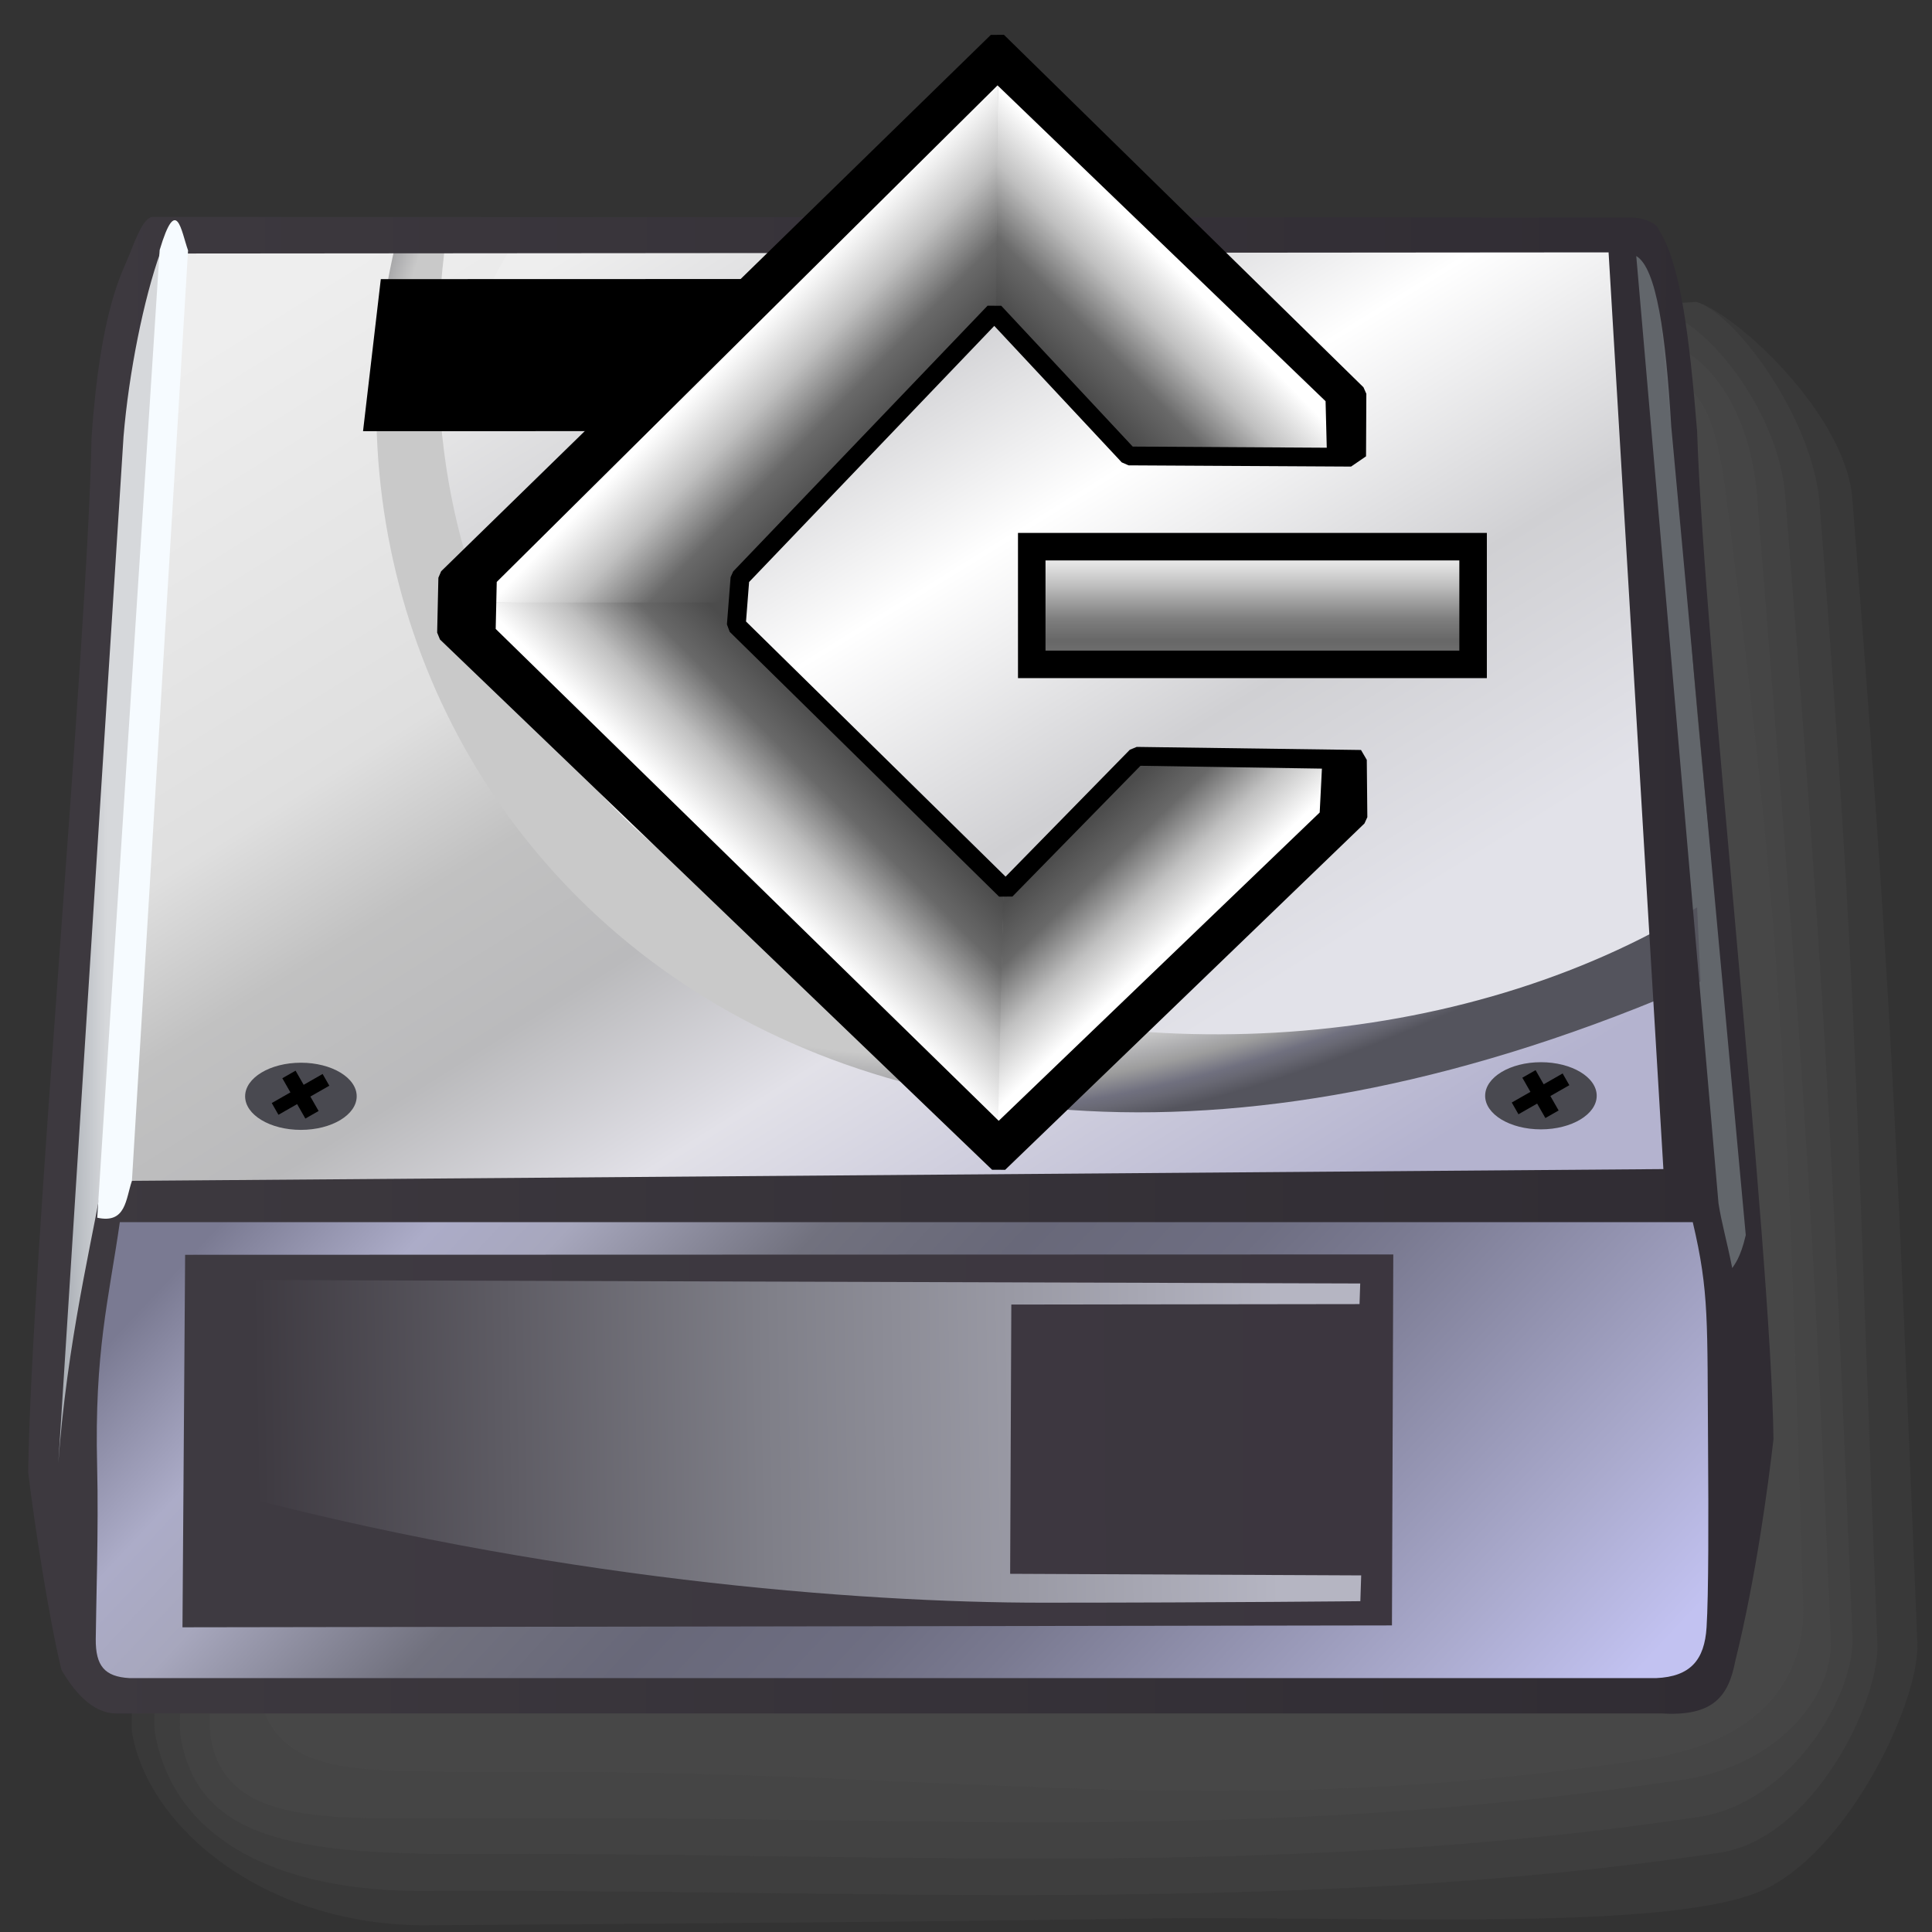 <?xml version="1.0" encoding="UTF-8" standalone="no"?>
<!-- Created with Inkscape (http://www.inkscape.org/) -->

<svg
   width="256mm"
   height="256mm"
   viewBox="0 0 256 256"
   version="1.1"
   id="svg1"
   inkscape:version="1.3.2 (091e20ef0f, 2023-11-25)"
   xml:space="preserve"
   sodipodi:docname="drive-harddisk-scsi-symbolic.svg"
   xmlns:inkscape="http://www.inkscape.org/namespaces/inkscape"
   xmlns:sodipodi="http://sodipodi.sourceforge.net/DTD/sodipodi-0.dtd"
   xmlns:xlink="http://www.w3.org/1999/xlink"
   xmlns="http://www.w3.org/2000/svg"
   xmlns:svg="http://www.w3.org/2000/svg"
   xmlns:rdf="http://www.w3.org/1999/02/22-rdf-syntax-ns#"
   xmlns:cc="http://creativecommons.org/ns#"
   xmlns:dc="http://purl.org/dc/elements/1.1/"><rect x="0" y="0" width="256" height="256" fill="#333333" stroke="none"/><defs
     id="defs1"><linearGradient
       id="linearGradient112"
       inkscape:collect="always"><stop
         style="stop-color:#62666b;stop-opacity:1;"
         offset="0"
         id="stop111" /><stop
         style="stop-color:#d6d8db;stop-opacity:1;"
         offset="1"
         id="stop112" /></linearGradient><linearGradient
       id="linearGradient107"
       inkscape:collect="always"><stop
         style="stop-color:#c9c9c9;stop-opacity:1"
         offset="0"
         id="stop99" /><stop
         style="stop-color:#c9c9c9;stop-opacity:1"
         offset="0.916"
         id="stop100" /><stop
         style="stop-color:#aeaeb0;stop-opacity:1;"
         offset="0.936"
         id="stop101" /><stop
         style="stop-color:#9d9d9d;stop-opacity:1;"
         offset="0.95"
         id="stop102" /><stop
         style="stop-color:#70707f;stop-opacity:1;"
         offset="0.973"
         id="stop103" /><stop
         style="stop-color:#686873;stop-opacity:1;"
         offset="0.983"
         id="stop104" /><stop
         style="stop-color:#54545d;stop-opacity:1;"
         offset="1"
         id="stop107" /></linearGradient><linearGradient
       id="linearGradient73"
       inkscape:collect="always"><stop
         style="stop-color:#a6abb2;stop-opacity:1;"
         offset="0"
         id="stop79" /><stop
         style="stop-color:#d6d8db;stop-opacity:1;"
         offset="1"
         id="stop80" /></linearGradient><linearGradient
       id="linearGradient47"
       inkscape:collect="always"><stop
         style="stop-color:#3d393f;stop-opacity:1"
         offset="0"
         id="stop52" /><stop
         style="stop-color:#302c33;stop-opacity:1"
         offset="1"
         id="stop53" /></linearGradient><inkscape:path-effect
       effect="perspective-envelope"
       up_left_point="6.495,58.817"
       up_right_point="253.093,58.817"
       down_left_point="6.495,195.883"
       down_right_point="253.093,195.883"
       id="path-effect46"
       is_visible="true"
       lpeversion="1"
       deform_type="perspective"
       horizontal_mirror="false"
       vertical_mirror="false"
       overflow_perspective="false" /><linearGradient
       id="linearGradient48"
       inkscape:collect="always"><stop
         style="stop-color:#3e3a41;stop-opacity:1"
         offset="0"
         id="stop48" /><stop
         style="stop-color:#7f7f88;stop-opacity:1;"
         offset="0.5"
         id="stop50" /><stop
         style="stop-color:#b5b5c2;stop-opacity:1;"
         offset="1"
         id="stop49" /></linearGradient><linearGradient
       id="linearGradient41"
       inkscape:collect="always"><stop
         style="stop-color:#3e3a41;stop-opacity:1"
         offset="0"
         id="stop42" /><stop
         style="stop-color:#3c363f;stop-opacity:1"
         offset="1"
         id="stop43" /></linearGradient><linearGradient
       id="linearGradient33"
       inkscape:collect="always"><stop
         style="stop-color:#7a7a92;stop-opacity:1;"
         offset="0"
         id="stop33" /><stop
         style="stop-color:#acacc8;stop-opacity:1;"
         offset="0.116"
         id="stop40" /><stop
         style="stop-color:#a7a7bd;stop-opacity:1;"
         offset="0.191"
         id="stop41" /><stop
         style="stop-color:#71717e;stop-opacity:1;"
         offset="0.33"
         id="stop35" /><stop
         style="stop-color:#686879;stop-opacity:1;"
         offset="0.446"
         id="stop38" /><stop
         style="stop-color:#6e6e82;stop-opacity:1;"
         offset="0.57"
         id="stop39" /><stop
         style="stop-color:#7a7a91;stop-opacity:1"
         offset="0.649"
         id="stop36" /><stop
         style="stop-color:#aaaacd;stop-opacity:1"
         offset="0.879"
         id="stop37" /><stop
         style="stop-color:#c2c2f1;stop-opacity:1"
         offset="1"
         id="stop34" /></linearGradient><linearGradient
       id="linearGradient27"
       inkscape:collect="always"><stop
         style="stop-color:#eeeeee;stop-opacity:1"
         offset="0"
         id="stop28" /><stop
         style="stop-color:#d0d0d3;stop-opacity:1"
         offset="0.267"
         id="stop30" /><stop
         style="stop-color:#ffffff;stop-opacity:1"
         offset="0.476"
         id="stop31" /><stop
         style="stop-color:#d0d0d3;stop-opacity:1"
         offset="0.738"
         id="stop32" /><stop
         style="stop-color:#e2e2e9;stop-opacity:1"
         offset="1"
         id="stop29" /></linearGradient><linearGradient
       id="linearGradient14"
       inkscape:collect="always"><stop
         style="stop-color:#eeeeee;stop-opacity:1"
         offset="0"
         id="stop14" /><stop
         style="stop-color:#dfdfdf;stop-opacity:1"
         offset="0.323"
         id="stop16" /><stop
         style="stop-color:#c1c1c1;stop-opacity:1;"
         offset="0.437"
         id="stop18" /><stop
         style="stop-color:#bababc;stop-opacity:1;"
         offset="0.559"
         id="stop19" /><stop
         style="stop-color:#e2e1e8;stop-opacity:1"
         offset="0.704"
         id="stop17" /><stop
         style="stop-color:#b4b3cf;stop-opacity:1;"
         offset="1"
         id="stop15" /></linearGradient><radialGradient
       id="SVGID_path125302_1__3"
       gradientUnits="userSpaceOnUse"
       gradientTransform="matrix(0.017,0,0,-0.017,-110.605,-119.974)"
       cx="2233.172"
       cy="-328.136"
       r="17925.004"
       fx="2233.172"
       fy="-328.136">
<stop
   offset="0%"
   style="stop-color:rgb(1,161,255);stop-opacity: 1"
   id="stop1" />
<stop
   offset="100%"
   style="stop-color:rgb(66,102,170);stop-opacity: 1"
   id="stop2-6" />
</radialGradient><linearGradient
       id="SVGID_linearGradient279_4"
       gradientUnits="userSpaceOnUse"
       gradientTransform="matrix(0.017,0,0,-0.017,-110.605,-119.974)"
       x1="4032.133"
       y1="1356.173"
       x2="12738.493"
       y2="-21803.039">
<stop
   offset="0"
   style="stop-color:#1890ff;stop-opacity:1;"
   id="stop3-0" />
<stop
   offset="1"
   style="stop-color:#003984;stop-opacity:1;"
   id="stop4-6" />
</linearGradient><radialGradient
       id="SVGID_radialGradient10_5"
       gradientUnits="userSpaceOnUse"
       gradientTransform="matrix(2.363,1.326,-0.816,1.454,-1537.371,-2374.459)"
       cx="896.686"
       cy="705.148"
       r="83.244"
       fx="896.686"
       fy="705.148">
<stop
   offset="0%"
   style="stop-color:rgb(237,237,237);stop-opacity: 1"
   id="stop371" />
<stop
   offset="100%"
   style="stop-color:rgb(237,237,237);stop-opacity: 0"
   id="stop372" />
</radialGradient><radialGradient
       id="SVGID_radialGradient12_6"
       gradientUnits="userSpaceOnUse"
       gradientTransform="matrix(0.518,-0.68,1.598,1.207,-2289.084,-639.543)"
       cx="739.136"
       cy="1110.239"
       r="131.2"
       fx="739.136"
       fy="1110.239">
<stop
   offset="0%"
   style="stop-color:rgb(0,109,0);stop-opacity: 1"
   id="stop373" />
<stop
   offset="25%"
   style="stop-color:rgb(0,116,0);stop-opacity: 0.894"
   id="stop374" />
<stop
   offset="61.164%"
   style="stop-color:rgb(0,161,0);stop-opacity: 0.792"
   id="stop375" />
<stop
   offset="100%"
   style="stop-color:rgb(0,186,0);stop-opacity: 0"
   id="stop376" />
</radialGradient><radialGradient
       id="SVGID_radialGradient16_7"
       gradientUnits="userSpaceOnUse"
       gradientTransform="matrix(1.037,0.442,-0.825,1.946,-258.077,-1931.013)"
       cx="749.993"
       cy="777.772"
       r="128.962"
       fx="749.993"
       fy="777.772">
<stop
   offset="0%"
   style="stop-color:rgb(0,168,0);stop-opacity: 1"
   id="stop377" />
<stop
   offset="12.5%"
   style="stop-color:rgb(0,170,0);stop-opacity: 1"
   id="stop378" />
<stop
   offset="32.941%"
   style="stop-color:rgb(0,173,0);stop-opacity: 1"
   id="stop379" />
<stop
   offset="48.928%"
   style="stop-color:rgb(0,179,0);stop-opacity: 0.498"
   id="stop380" />
<stop
   offset="100%"
   style="stop-color:rgb(0,190,0);stop-opacity: 0"
   id="stop381" />
</radialGradient><linearGradient
       id="SVGID_linearGradient282_10"
       gradientUnits="userSpaceOnUse"
       x1="895.251"
       y1="859.628"
       x2="1216.15"
       y2="1038.552"
       gradientTransform="matrix(0.85,0,0,0.85,-765.802,-764.188)">
<stop
   offset="0%"
   style="stop-color:rgb(0,237,0);stop-opacity: 0"
   id="stop389" />
<stop
   offset="100%"
   style="stop-color:rgb(0,133,0);stop-opacity: 1"
   id="stop390" />
</linearGradient><radialGradient
       id="SVGID_polygon8_1__12"
       gradientUnits="userSpaceOnUse"
       gradientTransform="matrix(0.017,0,0,-0.017,-108.85,-131.857)"
       cx="7553.003"
       cy="-7131.863"
       r="16567.537"
       fx="7553.003"
       fy="-7131.863">
<stop
   offset="0%"
   style="stop-color:rgb(1,1,255);stop-opacity: 1"
   id="stop395" />
<stop
   offset="100%"
   style="stop-color:rgb(0,0,128);stop-opacity: 1"
   id="stop396" />
</radialGradient><radialGradient
       id="SVGID_radialGradient25_9"
       gradientUnits="userSpaceOnUse"
       gradientTransform="matrix(0.904,-0.101,0.104,0.925,-877.033,-748.532)"
       cx="819.433"
       cy="718.977"
       r="284.622"
       fx="819.433"
       fy="718.977">
<stop
   offset="0%"
   style="stop-color:rgb(255,255,255);stop-opacity: 0.959"
   id="stop384" />
<stop
   offset="0.203"
   style="stop-color:#effaff;stop-opacity:0.667;"
   id="stop385" />
<stop
   offset="0.312"
   style="stop-color:#e0f5ff;stop-opacity:0.613;"
   id="stop386" />
<stop
   offset="0.5"
   style="stop-color:#d8f0ff;stop-opacity:0.446;"
   id="stop387" />
<stop
   offset="100%"
   style="stop-color:rgb(255,255,255);stop-opacity: 0"
   id="stop388" />
</radialGradient><radialGradient
       id="SVGID_radialGradient21_11"
       gradientUnits="userSpaceOnUse"
       gradientTransform="matrix(2.447,-0.135,0.05,0.919,-2578.431,-678.434)"
       cx="1123.892"
       cy="1044.192"
       r="147.227"
       fx="1123.892"
       fy="1044.192">
<stop
   offset="0%"
   style="stop-color:rgb(0,106,0);stop-opacity: 1"
   id="stop391" />
<stop
   offset="25%"
   style="stop-color:rgb(0,131,0);stop-opacity: 1"
   id="stop392" />
<stop
   offset="0.704"
   style="stop-color:#009d00;stop-opacity:1;"
   id="stop393" />
<stop
   offset="1"
   style="stop-color:#b4b4b4;stop-opacity:0;"
   id="stop394" />
</radialGradient><radialGradient
       id="SVGID_radialGradient279_13"
       gradientUnits="userSpaceOnUse"
       cx="643.514"
       cy="1173.427"
       r="348.306"
       fx="643.514"
       fy="1173.427"
       gradientTransform="matrix(0.85,0,0,0.85,-765.822,-764.113)">
<stop
   offset="0%"
   style="stop-color:rgb(255,255,255);stop-opacity: 0.257"
   id="stop397" />
<stop
   offset="100%"
   style="stop-color:rgb(255,255,255);stop-opacity: 0"
   id="stop398" />
</radialGradient><linearGradient
       id="linearGradient2849"><stop
         id="stop2851"
         offset="0"
         style="stop-color:#858584;stop-opacity:1;" /><stop
         id="stop2853"
         offset="1"
         style="stop-color:#858584;stop-opacity:0;" /></linearGradient><linearGradient
       inkscape:collect="always"
       xlink:href="#linearGradient47"
       id="linearGradient53"
       x1="40.969"
       y1="129.492"
       x2="200.377"
       y2="129.626"
       gradientUnits="userSpaceOnUse" /><linearGradient
       inkscape:collect="always"
       xlink:href="#linearGradient33"
       id="linearGradient67"
       gradientUnits="userSpaceOnUse"
       x1="160.071"
       y1="91.049"
       x2="242.472"
       y2="135.977" /><linearGradient
       inkscape:collect="always"
       xlink:href="#linearGradient48"
       id="linearGradient68"
       gradientUnits="userSpaceOnUse"
       x1="139.027"
       y1="142.12"
       x2="212.586"
       y2="139.569" /><linearGradient
       inkscape:collect="always"
       xlink:href="#linearGradient41"
       id="linearGradient71"
       gradientUnits="userSpaceOnUse"
       x1="140.554"
       y1="137.445"
       x2="219.861"
       y2="135.46" /><linearGradient
       inkscape:collect="always"
       xlink:href="#linearGradient73"
       id="linearGradient81"
       x1="39.688"
       y1="72.099"
       x2="44.223"
       y2="72.099"
       gradientUnits="userSpaceOnUse" /><linearGradient
       inkscape:collect="always"
       xlink:href="#linearGradient112"
       id="linearGradient83"
       gradientUnits="userSpaceOnUse"
       x1="42.834"
       y1="71.422"
       x2="38.114"
       y2="70.957"
       gradientTransform="matrix(-1,0,0,1,241.647,0.567)" /><linearGradient
       inkscape:collect="always"
       xlink:href="#linearGradient14"
       id="linearGradient98"
       gradientUnits="userSpaceOnUse"
       x1="30.805"
       y1="89.769"
       x2="228.298"
       y2="96.384" /><linearGradient
       inkscape:collect="always"
       xlink:href="#linearGradient27"
       id="linearGradient99"
       gradientUnits="userSpaceOnUse"
       x1="48.149"
       y1="78.979"
       x2="196.17"
       y2="86.557" /><radialGradient
       inkscape:collect="always"
       xlink:href="#linearGradient107"
       id="radialGradient99"
       gradientUnits="userSpaceOnUse"
       gradientTransform="matrix(1.316,0.585,-0.509,0.57,-164.843,124.466)"
       cx="104.327"
       cy="-240.121"
       fx="104.327"
       fy="-240.121"
       r="86.357" /><linearGradient
       inkscape:collect="always"
       xlink:href="#linearGradient25"
       id="linearGradient10"
       x1="165.876"
       y1="49.012"
       x2="142.187"
       y2="72.163"
       gradientUnits="userSpaceOnUse" /><linearGradient
       id="linearGradient25"
       inkscape:collect="always"><stop
         style="stop-color:#ffffff;stop-opacity:1;"
         offset="0"
         id="stop22-4" /><stop
         style="stop-color:#c0c0c0;stop-opacity:1;"
         offset="0.356"
         id="stop23-8" /><stop
         style="stop-color:#696969;stop-opacity:1;"
         offset="0.693"
         id="stop24-7" /><stop
         style="stop-color:#4c4c4c;stop-opacity:1;"
         offset="1"
         id="stop25-1" /></linearGradient><linearGradient
       inkscape:collect="always"
       xlink:href="#linearGradient25"
       id="linearGradient12-9"
       gradientUnits="userSpaceOnUse"
       x1="165.907"
       y1="49.568"
       x2="141.287"
       y2="75.647"
       gradientTransform="rotate(-89.422,131.884,101.622)" /><linearGradient
       inkscape:collect="always"
       xlink:href="#linearGradient25"
       id="linearGradient13"
       gradientUnits="userSpaceOnUse"
       gradientTransform="rotate(179.832,124.794,119.024)"
       x1="167.193"
       y1="47.556"
       x2="142.187"
       y2="72.163" /><linearGradient
       inkscape:collect="always"
       xlink:href="#linearGradient25"
       id="linearGradient14-7"
       gradientUnits="userSpaceOnUse"
       gradientTransform="matrix(1,0.003,0.003,-1,0.641,256.122)"
       x1="163.881"
       y1="49.604"
       x2="142.187"
       y2="72.163" /><linearGradient
       inkscape:collect="always"
       xlink:href="#linearGradient4-0"
       id="linearGradient5-5"
       x1="188.604"
       y1="115.46"
       x2="188.604"
       y2="140.584"
       gradientUnits="userSpaceOnUse" /><linearGradient
       id="linearGradient4-0"
       inkscape:collect="always"><stop
         style="stop-color:#ffffff;stop-opacity:1;"
         offset="0"
         id="stop4-9" /><stop
         style="stop-color:#c0c0c0;stop-opacity:1;"
         offset="0.319"
         id="stop6-1" /><stop
         style="stop-color:#7f7f7f;stop-opacity:1;"
         offset="0.612"
         id="stop7-77" /><stop
         style="stop-color:#676767;stop-opacity:1;"
         offset="0.806"
         id="stop8-1" /><stop
         style="stop-color:#757575;stop-opacity:1;"
         offset="1"
         id="stop5-1" /></linearGradient></defs><sodipodi:namedview
     id="base"
     pagecolor="#ffffff"
     bordercolor="#000000"
     borderopacity="0.3"
     inkscape:pageopacity="0.0"
     inkscape:pageshadow="2"
     inkscape:zoom="0.98994949"
     inkscape:cx="505.07627"
     inkscape:cy="476.792"
     inkscape:document-units="mm"
     inkscape:showpageshadow="2"
     inkscape:pagecheckerboard="0"
     inkscape:deskcolor="#d1d1d1"
     inkscape:current-layer="svg1"
     showguides="true"><sodipodi:guide
       position="132.292,225.006"
       orientation="0,-1"
       id="guide73"
       inkscape:locked="false" /></sodipodi:namedview><g
     id="g120"><path
       id="rect51"
       style="display:inline;fill:#545455;fill-opacity:0.198;stroke-width:3.165;stroke-linecap:round"
       d="M 44.959,50.238 224.766,40.007 c 5.065,1.402 19.783,14.78 20.677,26.081 5.224,66.024 5.78,82.348 8.617,151.598 0.313,7.633 -8.733,26.932 -19.941,32.522 -12.037,6.004 -53.008,3.548 -83.826,4.032 -30.818,0.484 -94.433,0.875 -94.433,0.875 C 34.992,254.898 19.866,242.315 17.546,229.853 15.428,219.361 45.996,60.708 44.959,50.238 Z"
       sodipodi:nodetypes="ccssszccc" /><path
       id="path117"
       style="display:inline;fill:#545455;fill-opacity:0.198;stroke-width:3.165;stroke-linecap:round"
       d="M 44.959,50.238 224.766,40.007 c 5.065,1.402 15.436,15.347 16.33,26.648 5.224,66.024 4.835,81.876 7.672,151.125 0.313,7.633 -8.5,25.847 -20.885,27.703 -56.785,8.511 -114.352,4.729 -172.589,5.096 C 34.425,250.362 22.889,242.315 20.57,229.853 18.452,219.361 45.996,60.708 44.959,50.238 Z"
       sodipodi:nodetypes="ccsssccc" /><path
       id="path118"
       style="display:inline;fill:#545455;fill-opacity:0.198;stroke-width:3.165;stroke-linecap:round"
       d="m 44.959,50.238 176.216,-8.53 c 5.065,1.402 14.491,12.701 15.385,24.002 5.224,66.024 6.064,81.97 8.9,151.22 0.313,7.633 -8.027,21.972 -20.413,23.829 -56.785,8.511 -108.493,4.54 -166.731,4.907 C 37.449,245.448 26.291,242.882 23.972,230.42 21.854,219.928 45.996,60.708 44.959,50.238 Z"
       sodipodi:nodetypes="ccsssccc" /><path
       id="path119"
       style="display:inline;fill:#545455;fill-opacity:0.198;stroke-width:3.165;stroke-linecap:round"
       d="m 44.959,50.238 176.35,-4.521 c 5.065,1.402 10.616,8.692 11.51,19.993 5.224,66.024 6.937,82.371 9.773,151.621 0.313,7.633 -7.163,16.627 -19.549,18.483 -56.785,8.511 -98.362,4.759 -156.6,5.127 C 45.575,240.724 30.26,242.882 27.941,230.42 25.822,219.928 45.996,60.708 44.959,50.238 Z"
       sodipodi:nodetypes="ccsssccc" /><path
       id="path120"
       style="display:inline;fill:#545455;fill-opacity:0.198;stroke-width:3.165;stroke-linecap:round"
       d="m 44.959,50.238 175.311,-0.553 c 5.065,1.402 7.048,5.063 8.486,16.308 7.587,59.315 7.996,77.056 10.17,146.684 0.238,7.636 -3.363,17.806 -21.095,20.464 -56.785,8.513 -91.28,1.285 -149.517,1.652 C 47.446,234.577 36.407,236.067 34.088,223.605 31.97,213.113 45.996,60.708 44.959,50.238 Z"
       sodipodi:nodetypes="ccsssccc" /></g><g
     id="rect46"
     transform="matrix(1.376,0,0,1.376,-46.693,13.971)"><path
       style="color:#000000;fill:#8e9192;stroke-linecap:round;stroke-linejoin:round;-inkscape-stroke:none"
       d="M 45.834,107.114 198.314,105.839 c 2.019,8.018 1.708,10.388 1.804,23.587 0.096,13.199 0.164,15.769 -1.804,23.72 H 42.763 c -2.217,-8.174 -0.88,-10.285 -1.174,-22.054 -0.294,-11.77 2.937,-15.474 4.245,-23.977 z"
       id="path71"
       sodipodi:nodetypes="ccsccsc" /><path
       id="path57"
       style="display:inline;fill:url(#linearGradient67);stroke-width:7.2;stroke-linecap:round;stroke-linejoin:round"
       d="M 129.118,135.842 242.661,96.951 c 1.182,13.67 2.673,32.551 0.886,46.222 l -115.922,38.674 c -2.92,-14.793 0.361,-41.643 1.493,-46.004 z"
       sodipodi:nodetypes="ccccc"
       transform="matrix(1.343,0.334,-0.028,0.993,-124.487,-71.205)" /><g
       id="g65"
       style="display:inline"
       transform="matrix(1.343,0.334,-0.028,0.993,-124.487,-71.205)"
       inkscape:label="front"><path
         style="color:#000000;display:inline;fill:url(#linearGradient68);stroke-linecap:round;-inkscape-stroke:none"
         d="m 135.276,138.884 83.718,-27.8 0.645,32.974 -83.843,28.269 z"
         id="path59"
         sodipodi:nodetypes="ccccc" /><path
         style="color:#000000;fill:url(#linearGradient71);stroke-linecap:round;-inkscape-stroke:none"
         d="m 220.138,109.089 -86.025,28.969 0.559,35.936 86.116,-29.148 z m -2.296,3.588 -0.008,2.002 -24.793,8.384 0.457,25.957 24.999,-8.254 -0.008,2.503 c 0,0 -9.421,3.309 -22.588,7.744 -13.167,4.434 -35.469,9.609 -59.096,8.915 l -0.365,-20.219 z"
         id="path65"
         sodipodi:nodetypes="ccccccccccczccc" /></g><g
       id="g86"><path
         id="rect73"
         style="fill:url(#linearGradient81);stroke-width:3.4;stroke-linecap:round;stroke-linejoin:round"
         inkscape:label="r1"
         d="M 45.182,31.561 C 45.798,24.764 46.27,17.914 49.576,12.095 l -4.879,93.023 -5.504,28.598 z"
         sodipodi:nodetypes="ccccc" /><path
         id="path83"
         style="fill:url(#linearGradient83);stroke-width:3.4;stroke-linecap:round;stroke-linejoin:round"
         inkscape:label="l1"
         d="m 195.832,31.126 c -0.326,-9.498 -2.296,-14.82 -4.929,-18.464 l 6.047,93.023 c 3.391,12.292 2.134,22.288 3.807,35.61 7.863,-11.102 -4.69,-71.568 -4.925,-110.17 z"
         sodipodi:nodetypes="ccccc" /></g><g
       id="g98"
       inkscape:label="top"
       style="display:inline"
       transform="matrix(0.633,0.367,-1.7,1.085,195.284,-90.806)"><path
         id="path88"
         style="display:inline;fill:url(#linearGradient98);stroke-width:7.2;stroke-linecap:round;stroke-linejoin:round"
         d="M 131.411,51.553 253.7,92.94 130.023,136.09 13.367,89.812 Z"
         sodipodi:nodetypes="ccccc" /><g
         id="g92"
         inkscape:label="screw"
         transform="matrix(1,-0.069,0,1,0,8.678)"><ellipse
           style="fill:#494950;fill-opacity:1;stroke:none;stroke-width:3.4;stroke-linecap:round;stroke-linejoin:round;stroke-dasharray:none;stroke-opacity:1"
           id="path108"
           cx="62.886"
           cy="95.486"
           rx="5.374"
           ry="3.236"
           transform="matrix(0.827,-0.223,1.296,0.572,-43.801,86.833)" /><path
           id="rect110"
           style="fill:#000000;fill-opacity:1;stroke:none;stroke-width:3.4;stroke-linecap:round;stroke-linejoin:round;stroke-dasharray:none;stroke-opacity:1"
           d="m 61.095,93.744 0.779,1.364 -1.798,1.027 0.646,1.131 1.798,-1.027 0.795,1.392 1.276,-0.729 -0.795,-1.392 1.827,-1.044 -0.646,-1.131 -1.827,1.044 -0.779,-1.364 z"
           sodipodi:nodetypes="ccccccccccccc"
           transform="matrix(0.827,-0.223,1.296,0.572,-43.801,86.833)" /></g><g
         id="g111"
         inkscape:label="screw"
         transform="matrix(1,-0.069,0,1,98.783,-24.781)"
         style="display:inline"><ellipse
           style="fill:#494950;fill-opacity:1;stroke:none;stroke-width:3.4;stroke-linecap:round;stroke-linejoin:round;stroke-dasharray:none;stroke-opacity:1"
           id="ellipse111"
           cx="62.886"
           cy="95.486"
           rx="5.374"
           ry="3.236"
           transform="matrix(0.827,-0.223,1.296,0.572,-43.801,86.833)" /><path
           id="path111"
           style="fill:#000000;fill-opacity:1;stroke:none;stroke-width:3.4;stroke-linecap:round;stroke-linejoin:round;stroke-dasharray:none;stroke-opacity:1"
           d="m 61.095,93.744 0.779,1.364 -1.798,1.027 0.646,1.131 1.798,-1.027 0.795,1.392 1.276,-0.729 -0.795,-1.392 1.827,-1.044 -0.646,-1.131 -1.827,1.044 -0.779,-1.364 z"
           sodipodi:nodetypes="ccccccccccccc"
           transform="matrix(0.827,-0.223,1.296,0.572,-43.801,86.833)" /></g><g
         id="g97"><path
           id="path95"
           style="fill:url(#linearGradient99);stroke-width:7.2;stroke-linecap:round;stroke-linejoin:round"
           d="m 128.106,52.599 5.574,-0.291 88.921,29.649 C 211.495,130.459 75.379,110.041 42.103,81.358 Z"
           sodipodi:nodetypes="ccccc" /><path
           id="path96"
           style="fill:url(#radialGradient99);stroke-width:7.2;stroke-linecap:round;stroke-linejoin:round"
           d="M 36.004,83.032 C 123.516,121.471 218.269,106.619 219.659,80.568 l 9.541,3.36 C 205.92,127.747 87.979,112.895 31.853,84.203 Z"
           sodipodi:nodetypes="ccccc" /><path
           id="rect99"
           style="stroke-width:3.4;stroke-linecap:round;stroke-linejoin:round"
           transform="matrix(0.827,-0.28,1.296,0.483,-43.801,98.533)"
           d="m 70.601,16.725 40.146,0 3.213,14.647 -45.06,0 z"
           sodipodi:nodetypes="ccccc" /></g></g><path
       id="path72"
       style="color:#000000;fill:url(#linearGradient53);stroke-linecap:round;stroke-linejoin:round;-inkscape-stroke:none"
       d="m 48.672,10.731 c -0.84,-6.31e-4 -1.561,1.81 -2.249,3.563 -0.687,1.753 -2.83,5.266 -3.676,17.731 -0.378,19.881 -5.81,79.318 -6.1,99.608 0.579,4.856 2.015,14.165 3.206,19.016 1.143,1.98 2.944,4.196 5.249,4.196 H 193.905 c 5.02,0.317 6.476,-1.653 7.13,-5.033 1.99,-8.043 3.165,-16.884 3.68,-21.38 -0.241,-18.576 -6.703,-76.599 -7.352,-97.039 -0.744,-9.195 -1.613,-16.188 -3.677,-19.405 -0.19,-0.755 -1.767,-1.191 -2.546,-1.191 z m 3.264,3.528 136.9,-0.11 5.277,88.277 -148.66,1.141 z m -2.547,-0.14 -5.728,90.17 c -1.166,6.467 -3.647,16.784 -4.28,29.12 L 45.831,31.872 c 0.507,-6.101 1.939,-13.258 3.558,-17.753 z m 142.112,0.381 c 1.948,1.155 2.837,7.472 3.368,16.404 l 7.177,77.879 c -0.518,2.255 -1.124,2.871 -1.302,3.178 -0.548,-2.752 -1.017,-4.286 -1.324,-6.243 z M 45.474,107.539 h 151.469 c 1.6,6.776 1.384,9.505 1.474,21.898 0.045,6.16 0.054,13.996 -0.145,17.12 -0.198,3.125 -1.54,4.745 -4.863,4.888 H 46.416 c -2.427,-0.133 -3.279,-1.194 -3.262,-3.757 0.02,-2.932 0.283,-10.688 0.134,-16.639 -0.274,-10.989 1.107,-16.022 2.185,-23.51 z"
       sodipodi:nodetypes="czcccccccccccccccccccccccccccccssccssc"
       inkscape:label="frame" /><path
       id="rect86"
       style="fill:#f6fbff;stroke-width:3.4;stroke-linecap:round;stroke-linejoin:round"
       d="m 49.31,13.918 c 1.625,-5.427 2.066,-1.819 2.735,0.047 l -5.407,89.602 c -0.601,1.733 -0.559,4.158 -3.341,3.541 z"
       sodipodi:nodetypes="ccccc" /></g><g
     id="g24"
     transform="matrix(0.6,0,0,0.6,53.378,3.726)"><g
       id="rect1-73"
       style="display:inline"
       transform="matrix(1.013,0,0,1.013,-2.979,-2.172)"
       inkscape:label="scsiv2"><path
         style="color:#000000;fill:#c0c0c0;stroke-linejoin:bevel;-inkscape-stroke:none"
         d="m 132.566,11.76 73.566,70.826 0.334,13.096 -45.302,-0.267 -29.266,-31.337 -55.458,57.931 -0.802,10.29 58.732,57.73 28.531,-29.132 42.563,0.668 -0.635,12.495 -71.996,69.156 -111.719,-109.246 0.267,-11.96 z"
         id="path8-6" /><g
         id="g14"><path
           id="rect8-5"
           style="display:inline;fill:url(#linearGradient10);stroke-width:6;stroke-linejoin:bevel"
           d="m 132.719,13.048 72.677,69.806 0.134,12.294 -43.832,-0.802 L 132.077,63.734 Z"
           sodipodi:nodetypes="cccccc" /><path
           id="path12"
           style="display:inline;fill:url(#linearGradient12-9);stroke-width:6;stroke-linejoin:bevel"
           d="M 22.21,121.436 132.674,12.984 l -0.394,51.003 -55.012,57.846 -1.558,5.996 -53.443,-0.457 z"
           sodipodi:nodetypes="ccccccc" /><path
           id="path13-6"
           style="display:inline;fill:url(#linearGradient13);stroke-width:6;stroke-linejoin:bevel"
           d="M 132.768,244.021 22.448,133.915 l -0.103,-6.548 53.59,0.005 0.11,4.368 57.878,58.85 z"
           sodipodi:nodetypes="ccccccc" /><path
           id="path14-3"
           style="display:inline;fill:url(#linearGradient14-7);stroke-width:6;stroke-linejoin:bevel"
           d="m 132.645,243.659 73.635,-69.787 0.17,-12.294 -43.834,0.673 -28.763,27.976 z"
           sodipodi:nodetypes="cccccc" /></g><path
         style="color:#000000;fill:#000000;stroke-linejoin:bevel;-inkscape-stroke:none"
         d="m 133.988,3.601 -2.865,0.021 -119.828,116.93 -0.605,1.41 -0.268,11.961 0.617,1.51 120.361,115.596 2.854,0.012 78.325,-75.504 0.629,-1.373 -0.121,-12.496 -1.26,-2.152 -48.894,-0.67 -1.498,0.615 -27.094,27.666 -56.586,-55.621 0.67,-8.607 53.453,-55.836 27.787,29.752 1.486,0.65 48.508,0.268 3.265,-2.235 0.067,-13.632 -0.629,-1.424 z M 132.588,14.625 l 71.516,68.855 0.258,10.141 -42.303,-0.25 -28.662,-30.693 -2.98,-0.018 -55.457,57.932 -0.564,1.258 -0.801,10.289 0.607,1.621 58.732,57.73 2.9,-0.027 27.916,-28.504 39.559,0.621 -0.486,9.564 -69.977,67.217 L 23.184,133.125 23.412,122.881 Z"
         id="path9-9"
         sodipodi:nodetypes="cccccccccccccccccccccccccccccccccccccccccccc" /><path
         id="rect2-4"
         style="display:inline;fill:url(#linearGradient5-5);stroke:#000000;stroke-width:6;stroke-linecap:square;stroke-dasharray:none"
         d="m 140.049,115.193 h 96.217 v 25.658 h -96.217 z"
         sodipodi:nodetypes="ccccc" /></g><g
       id="g29"
       inkscape:label="scsi1"
       style="display:none"><path
         id="rect25"
         style="display:inline;fill:#ffffff;fill-opacity:1;stroke:none;stroke-width:6;stroke-linecap:butt;stroke-linejoin:bevel;stroke-dasharray:none;stroke-opacity:1"
         d="m 127.105,16.479 v 7.932 h -7.776 v 7.925 h -7.927 v 7.996 h -8.127 v 7.764 h -7.86 v 7.929 h -8.197 l 0.024,8.091 h -7.737 l -0.047,8.043 h -7.925 v 7.717 H 63.745 v 7.928 h -7.994 v 7.918 h -7.947 v 8.092 H 39.952 v 7.906 h -7.932 v 8.063 h -8.154 v 15.916 h 8.139 v 7.904 h 7.834 v 7.965 h 7.871 v 7.957 h 7.985 v 8.108 h 7.892 v 7.752 h 7.832 v 8.024 h 8.231 v 7.985 h 7.857 v 7.89 h 7.885 v 7.994 h 7.874 v 7.888 h 7.901 v 8.001 h 7.916 v 7.98 h 7.955 v 7.907 h 8.209 v -8.085 h 7.998 v -8.076 h 7.893 v -7.975 h 7.952 v -7.904 h 7.887 v -7.801 h 7.957 v -8.041 h 7.885 v -8.018 h 7.914 v -7.899 h 7.848 v -8.166 h -8.009 v 7.9 h -7.848 v 8.018 h -7.914 v 8.042 h -7.886 v 7.8 h -7.956 v 7.905 h -7.888 v 7.975 h -7.952 v 8.076 h -7.892 v 8.085 h -8.145 v -7.908 h -7.915 v -7.979 h -7.901 v -8.001 h -7.874 v -7.889 H 95.515 v -7.994 h -7.857 v -7.89 h -7.924 v -7.985 H 71.596 v -7.774 h -7.892 v -8.002 H 55.719 v -8.108 h -7.871 v -7.957 h -7.834 v -7.966 h -7.905 v -15.552 h 8.087 v -7.907 h 7.765 v -8.091 h 7.853 v -7.919 h 7.994 v -7.928 h 7.947 v -7.717 h 8.023 v -8.043 h 7.901 v -8.091 h 7.879 v -7.929 h 7.867 v -7.764 h 8.044 v -7.996 h 7.943 v -7.924 h 7.927 v -7.932 h 7.398 v 7.832 h 8.141 v 7.873 h 7.793 v 7.89 h 8.018 v 7.946 h 7.729 v 7.993 h 8.07 v 7.834 h 8.074 v 7.968 H 190.5 v 8.084 h 8.41 v -8.457 h -7.938 v -7.659 h -8.074 v -7.968 h -8.071 v -7.833 h -7.729 v -8.194 h -8.018 v -7.745 h -7.993 v -7.89 h -7.941 v -7.873 h -8.032 v -7.965 z m 14.013,100.585 v 11.225 h 93.01 v -11.225 z"
         inkscape:label="white"
         sodipodi:nodetypes="cccccccccccccccccccccccccccccccccccccccccccccccccccccccccccccccccccccccccccccccccccccccccccccccccccccccccccccccccccccccccccccccccccccccccccccccccccccccccccccccccccccccccccccccccc" /><path
         id="rect27-8"
         style="fill:#808080;fill-opacity:1;stroke:none;stroke-width:6;stroke-linecap:butt;stroke-linejoin:bevel;stroke-dasharray:none;stroke-opacity:1"
         d="m 134.855,32.407 -7.487,0.069 0.019,7.732 -7.999,0.115 0.085,7.866 -7.999,0.249 -0.197,7.982 -7.614,-0.102 0.003,7.849 -8.135,-0.038 -0.05,7.98 -7.867,-0.038 -0.05,8.114 -7.734,0.029 -0.183,7.847 -8.001,-0.238 -0.18,7.842 -7.708,0.231 0.034,7.815 -7.994,0.168 -0.047,7.991 -7.796,0.006 -0.114,8.013 -7.715,-0.073 v 15.571 l 7.811,0.141 -0.039,7.892 7.853,0.053 -0.142,8.08 8.032,-0.046 0.048,7.939 8.079,0.048 -0.284,7.986 8.268,0.19 -0.236,7.797 8.127,0.19 -0.142,7.66 8.006,0.027 0.083,7.82 7.9,-0.065 -0.051,8.087 7.967,0.002 -0.251,8.087 8.234,0.136 -0.318,7.686 7.967,-0.065 0.077,8.162 8.037,-0.264 0.257,-7.965 7.837,-0.165 -0.1,-7.677 7.884,-0.164 0.032,-7.996 h 7.923 l -0.021,-7.798 7.981,-0.02 0.025,-8.186 7.783,0.06 -0.021,-8.021 8.019,0.102 0.094,-8.013 -24.308,0.277 0.177,8.051 -7.622,0.136 -0.723,7.793 -7.36,0.092 -0.373,7.934 -7.429,0.196 -0.303,7.79 -7.418,0.017 -0.193,-8.029 -7.925,-0.223 -0.2,-7.534 -7.936,-0.049 -0.051,-8 -8.003,-0.049 -0.052,-7.933 -7.869,-0.049 -0.051,-7.866 -7.936,-0.049 -0.052,-7.933 -7.701,0.083 -0.095,-8.085 -7.89,0.183 v -8.085 l -8.079,-0.006 0.095,-16.164 7.89,-0.195 0.047,-7.188 7.843,-0.526 0.299,-7.205 7.621,-0.796 0.201,-7.395 7.896,-0.649 -0.133,-7.559 7.943,-0.182 0.741,-7.426 7.357,-0.707 -0.032,-8.087 7.916,0.285 0.099,-8.067 7.916,0.218 -0.003,-8.05 8.139,-0.164 0.078,8.052 7.727,0.136 -0.098,7.803 8.054,-0.081 0.077,7.955 7.961,-0.063 -0.041,8.587 23.662,-0.176 -0.038,-8.057 -7.723,0.052 0.017,-8.31 -8.402,0.242 0.05,-7.853 -7.905,0.041 0.046,-7.71 -8.105,-0.292 0.38,-8.044 -8.219,0.068 0.133,-8.018 -7.885,0.134 z m 6.235,95.105 v 9.33 h 93.039 v -9.33 z"
         inkscape:label="gray"
         sodipodi:nodetypes="cccccccccccccccccccccccccccccccccccccccccccccccccccccccccccccccccccccccccccccccccccccccccccccccccccccccccccccccccccccccccccccccccc" /><path
         id="rect28"
         style="fill:#c0c0c0;fill-opacity:1;stroke:none;stroke-width:6;stroke-linecap:butt;stroke-linejoin:bevel;stroke-dasharray:none;stroke-opacity:1"
         inkscape:label="lgray"
         d="m 127.093,24.289 v 7.981 h -7.892 v 8.054 h -7.95 v 7.782 h -8.107 v 7.852 h -7.848 v 8.023 h -8.098 v 8.079 h -7.664 v 7.928 h -8.06 v 7.815 h -7.824 v 7.871 h -7.928 v 8.039 H 47.748 v 7.99 H 39.866 v 8.043 h -7.871 v 15.959 h 7.805 v 7.904 h 7.933 v 7.942 h 8.041 v 7.975 h 7.834 v 8.126 h 7.848 v 7.723 h 8.193 v 8.102 h 7.853 v 7.938 h 7.857 v 7.927 h 7.829 v 7.973 h 8.01 v 7.924 h 7.868 v 7.963 h 7.976 v 8.051 h 8.278 v -8.315 h 7.952 V 215.006 h 7.973 v -7.976 h 7.917 v -7.653 h 7.918 v -8.185 h 7.907 v -7.978 h 7.866 v -7.901 h 7.951 v -8.163 h -8.278 v 7.901 h -7.951 v 7.978 h -7.866 v 8.018 h -7.79 v 7.82 h -8.035 v 7.976 h -7.918 v 7.933 h -7.973 v 8.055 h -7.652 v -7.791 h -7.868 v -7.963 h -8.01 v -7.924 h -7.829 v -7.974 h -7.857 v -7.927 h -7.852 v -7.938 h -8.193 v -8.101 h -7.848 v -7.723 h -7.834 v -8.126 h -8.041 v -7.974 h -7.933 v -7.943 h -7.924 v -15.58 h 7.855 v -7.99 h 8.015 v -8.039 h 7.975 v -7.871 h 7.928 v -7.815 h 7.824 v -7.928 h 8.06 v -7.89 h 7.855 V 64.311 h 8.098 v -7.852 h 7.847 v -7.782 h 8.107 V 40.623 h 7.95 v -7.993 h 7.21 v 7.679 h 7.922 v 8.048 h 7.91 v 7.938 h 7.858 v 7.976 h 8.033 v 7.906 h 8.191 v 7.869 h 7.584 v 7.995 h 8.419 v -8.129 h -8.219 v -8.018 h -7.505 v -7.869 h -8.033 v -7.906 h -8.226 v -7.977 h -7.743 v -7.938 h -7.981 v -7.776 h -8.009 v -8.14 z"
         sodipodi:nodetypes="ccccccccccccccccccccccccccccccccccccccccccccccccccccccccccccccccccccccccccccccccccccccccccccccccccccccccccccccccccccccccccccccccccccccccccccccccccccccccccccc" /><path
         id="path31"
         style="color:#000000;fill:#000000;stroke-linecap:square;-inkscape-stroke:none"
         d="m 127.033,8.235 v 7.935 h -8.071 v 7.902 h -7.873 v 8.103 h -7.958 v 7.815 h -8.155 v 7.787 H 87.209 v 8.103 h -7.829 v 8.06 h -8.013 v 7.863 h -8.09 v 7.848 h -7.719 v 7.89 h -7.986 v 8.086 h -7.987 v 7.998 h -7.826 v 8.029 H 23.812 v 7.852 h -8.102 v 16.306 h 0.067 v 0.072 h 7.969 v 7.852 h 7.946 v 8.029 h 7.826 v 7.998 h 7.987 v 8.086 h 7.986 v 7.89 h 7.719 v 7.848 h 8.09 v 7.863 h 8.013 v 8.06 h 7.829 v 8.103 h 7.767 v 7.787 h 8.155 v 7.815 h 7.958 v 8.103 h 7.873 v 7.902 h 8.071 v 7.935 h 8.221 v -7.946 h 7.999 v -8.066 h 8.004 v -7.825 h 7.889 v -7.909 h 7.89 v -8.018 h 8.074 v -7.976 h 8.009 v -7.777 h 7.724 v -7.97 h 8.113 v -7.975 h 7.876 v -0.043 h 0.067 l -0.066,-16.375 h -47.876 v 0.043 h -0.067 v 7.965 h -8.07 v 8.117 h -7.777 v 7.966 h -8.108 v 7.975 h -7.644 v -8.07 H 119.232 v -7.815 h -7.966 v -8.041 h -8.117 v -7.985 h -7.947 v -7.966 h -7.947 v -7.928 H 79.129 v -7.938 H 71.495 V 119.79 h 7.7 v -7.938 h 8.126 v -7.928 h 7.947 v -7.966 h 7.947 v -7.985 h 8.117 v -8.041 h 7.966 v -7.815 h 7.994 v -8.07 h 7.644 v 7.975 h 8.108 v 7.966 h 7.777 v 8.117 h 8.003 v 8.008 h 47.876 v -0.043 h 0.067 l 0.066,-16.375 h -7.876 v -7.975 h -8.113 v -7.97 h -7.724 v -7.777 h -8.009 v -7.976 h -8.074 v -8.018 h -7.89 v -7.909 h -7.889 v -7.825 h -8.004 v -8.066 h -7.999 V 8.235 Z m 0.15,8.221 h 7.849 v 7.946 h 8.004 v 8.066 h 7.889 v 7.824 h 7.89 v 7.909 h 8.074 v 8.018 h 8.01 v 7.976 h 7.724 v 7.777 h 8.112 v 7.97 h 7.778 v 8.032 H 159.043 V 79.602 h -7.777 v -7.834 h -8.108 v -7.966 h -7.767 v -7.975 h -8.221 v 8.07 h -8.098 v 7.815 h -7.994 v 8.041 h -7.966 v 7.985 h -8.117 v 7.966 h -7.947 v 7.928 h -7.947 v 7.938 h -8.127 v 7.684 h -7.767 v 16.707 h 0.067 v 0.177 h 7.634 v 7.684 h 8.127 v 7.938 h 7.947 v 7.928 h 7.947 v 7.966 h 8.117 v 7.985 h 7.966 v 8.041 h 7.994 v 7.815 h 8.098 v 8.07 h 8.221 v -7.975 h 7.767 v -7.966 h 8.108 v -7.834 h 7.777 v -8.372 h 39.538 v 8.032 h -7.845 v 7.97 h -8.112 v 7.777 h -7.724 v 7.976 h -8.01 v 8.018 h -8.074 v 7.909 h -7.89 v 7.824 h -7.889 v 8.066 h -8.004 v 7.946 h -7.849 v -7.935 h -7.873 v -7.901 h -7.958 v -8.103 h -8.155 v -7.815 H 95.363 V 199.393 h -8.041 v -8.103 h -7.801 v -8.06 h -8.089 v -7.863 h -7.72 v -7.848 h -7.986 v -7.891 h -7.987 v -8.086 h -7.826 v -7.997 h -7.945 v -8.03 h -7.969 v -15.639 h 8.035 v -8.03 h 7.945 v -7.997 h 7.826 v -8.086 h 7.987 v -7.891 h 7.986 v -7.848 h 7.72 v -7.863 h 8.089 v -8.06 h 7.801 v -8.103 h 8.041 v -7.786 h 7.767 v -7.815 h 8.155 v -8.103 h 7.958 v -7.901 h 7.873 z m 7.455,94.914 v 32.627 h 103.986 v -32.627 z m 7.4,7.401 h 89.186 v 17.826 h -89.186 z"
         inkscape:label="black" /></g></g></svg>
